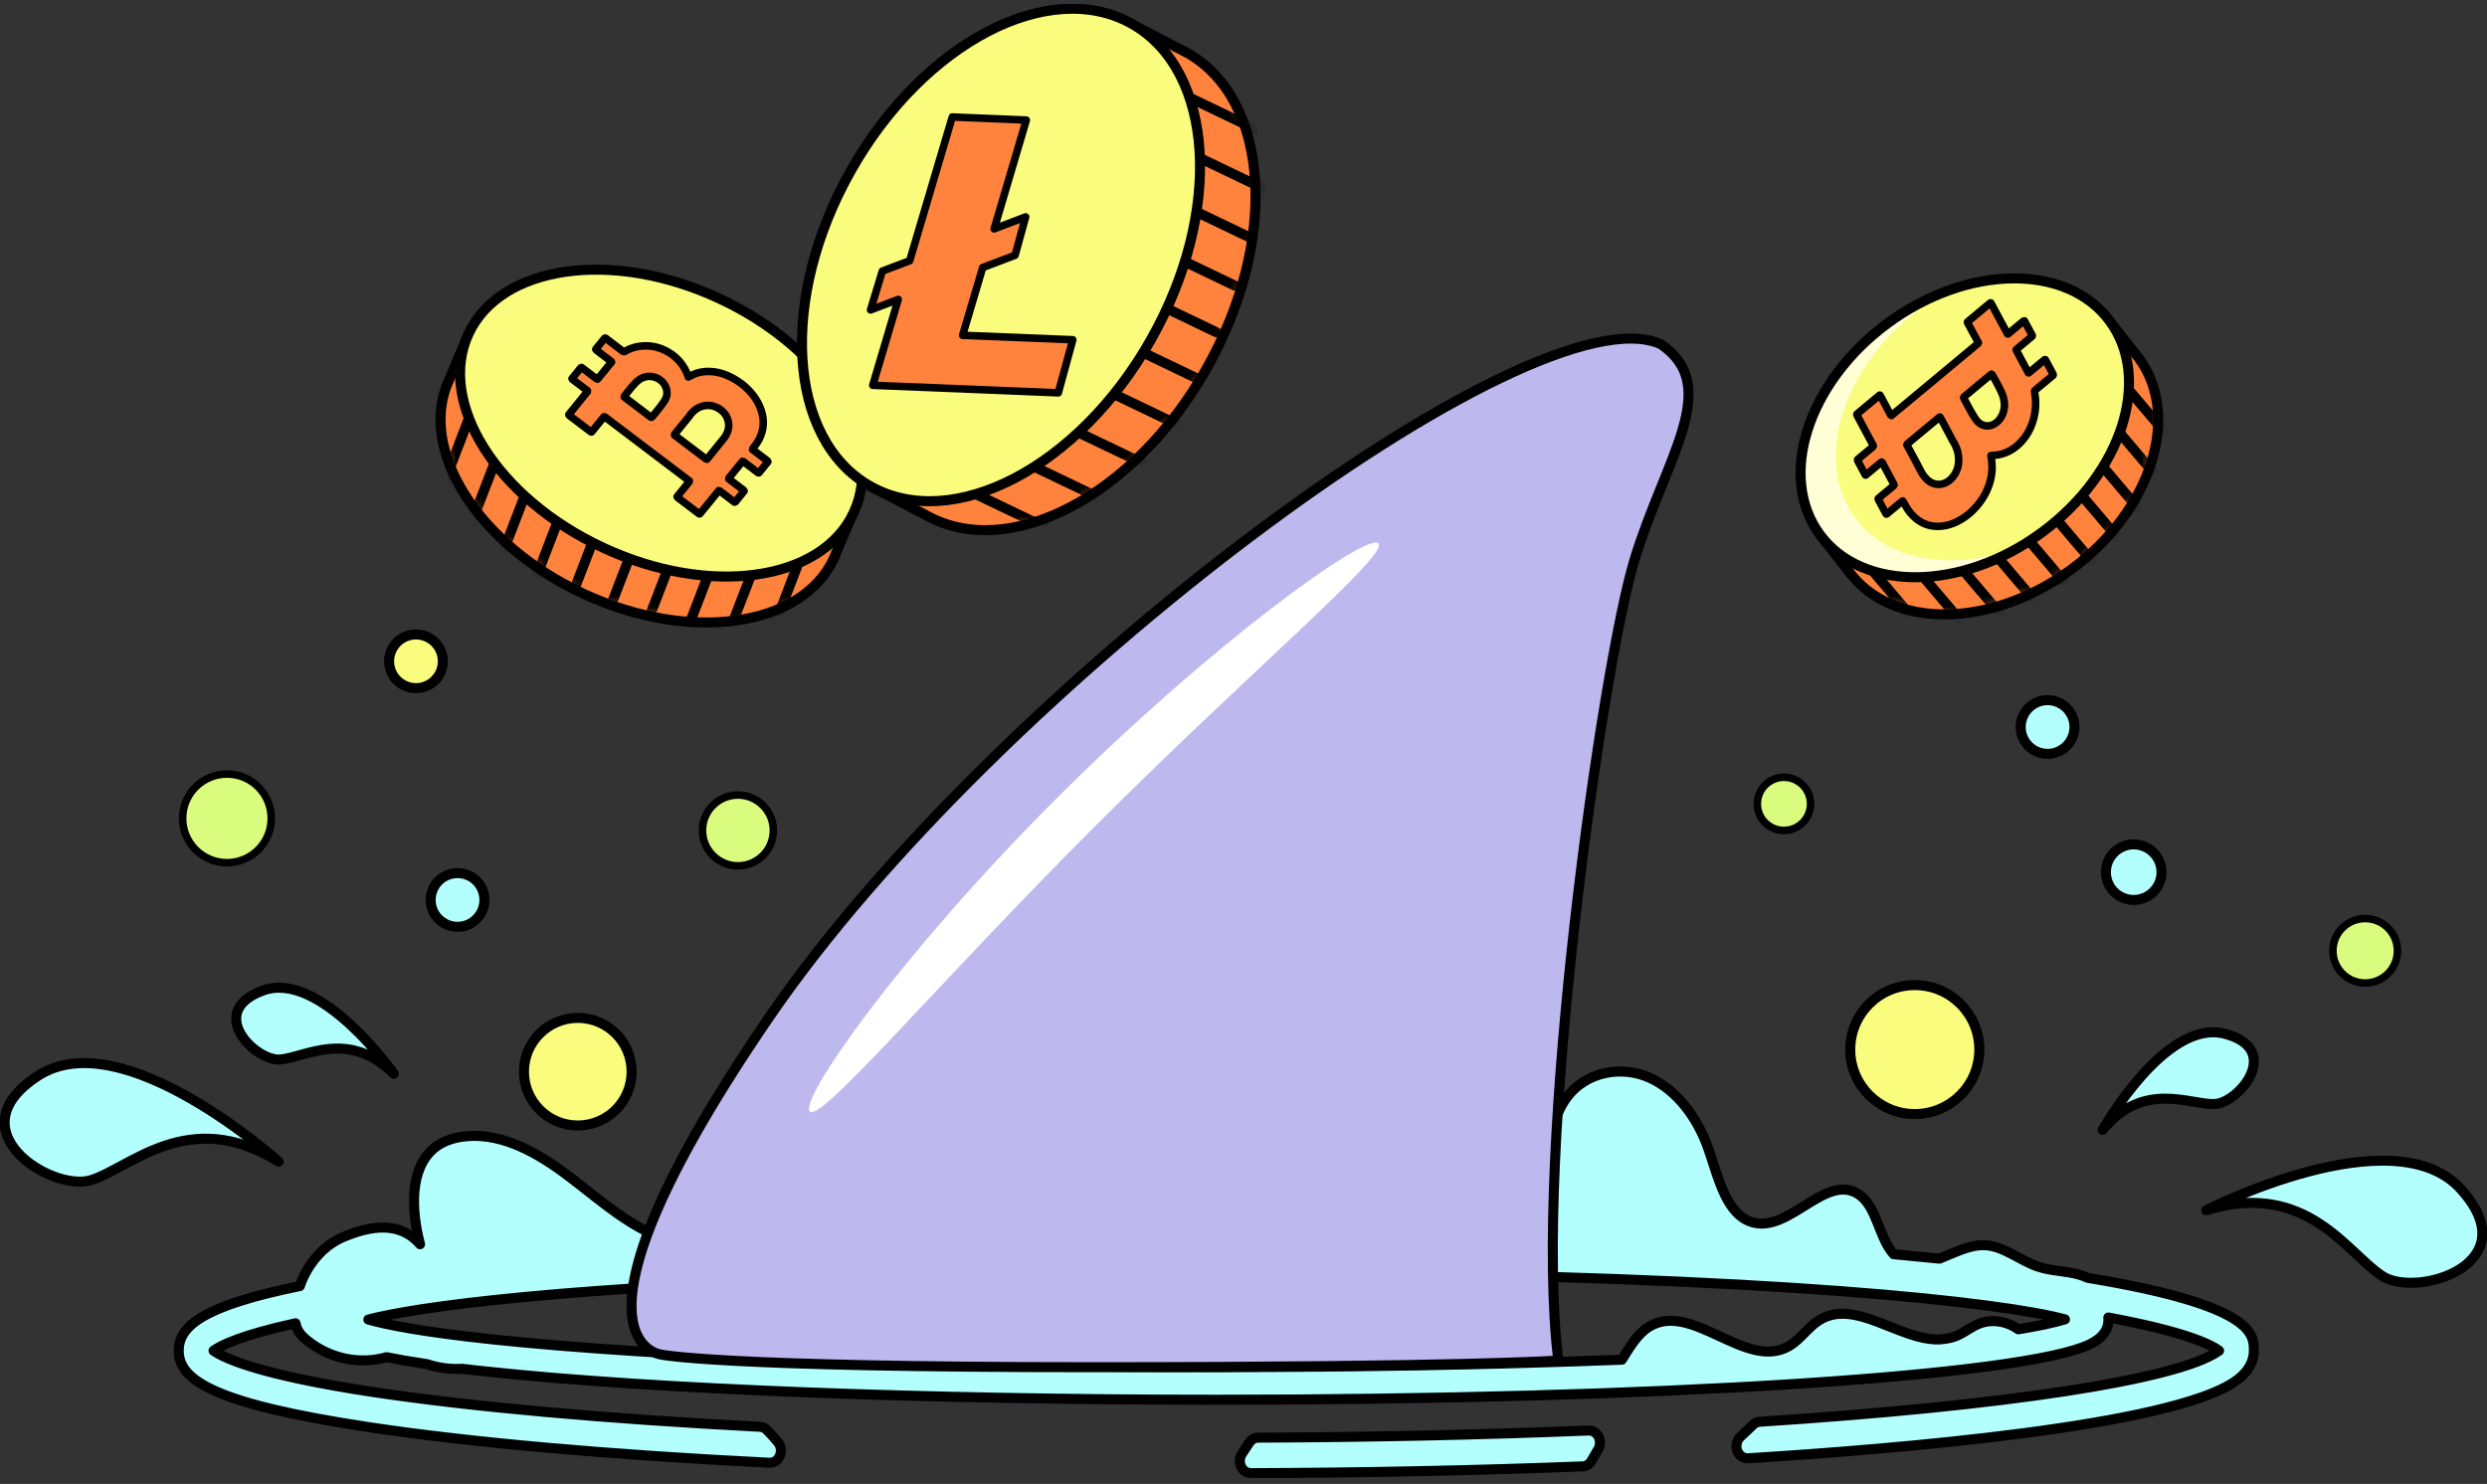 <svg width="248" height="148" viewBox="0 0 248 148" fill="none" xmlns="http://www.w3.org/2000/svg">
<rect x="0" y="0" width="248" height="148" fill="#333333" stroke="none"/>
<g clip-path="url(#clip0_2_2964)">
<path d="M85.455 50.217L83.146 55.704C79.946 62.572 68.772 64.138 58.181 59.217C47.591 54.295 41.591 44.739 44.791 37.871L46.738 33.274" fill="#FF833D"/>
<path d="M85.455 50.217L83.146 55.704C79.946 62.572 68.772 64.138 58.181 59.217C47.591 54.295 41.591 44.739 44.791 37.871L46.738 33.274" stroke="black" stroke-linecap="round" stroke-linejoin="round"/>
<mask id="mask0_2_2964" style="mask-type:luminance" maskUnits="userSpaceOnUse" x="43" y="33" width="43" height="30">
<path d="M85.584 50.282L83.275 55.769C80.076 62.637 68.874 64.194 58.246 59.244C47.619 54.295 41.591 44.739 44.79 37.871L46.738 33.274L85.584 50.282Z" fill="white"/>
</mask>
<g mask="url(#mask0_2_2964)">
<path d="M48.537 37.111L41.98 54.156" stroke="black" stroke-linecap="round" stroke-linejoin="round"/>
<path d="M52.376 38.242L45.81 55.287" stroke="black" stroke-linecap="round" stroke-linejoin="round"/>
<path d="M56.206 39.372L49.64 56.417" stroke="black" stroke-linecap="round" stroke-linejoin="round"/>
<path d="M60.036 40.503L53.48 57.548" stroke="black" stroke-linecap="round" stroke-linejoin="round"/>
<path d="M63.875 41.634L57.31 58.679" stroke="black" stroke-linecap="round" stroke-linejoin="round"/>
<path d="M67.705 42.765L61.14 59.81" stroke="black" stroke-linecap="round" stroke-linejoin="round"/>
<path d="M71.535 43.895L64.978 60.941" stroke="black" stroke-linecap="round" stroke-linejoin="round"/>
<path d="M75.374 45.026L68.809 62.062" stroke="black" stroke-linecap="round" stroke-linejoin="round"/>
<path d="M79.204 46.157L72.639 63.193" stroke="black" stroke-linecap="round" stroke-linejoin="round"/>
<path d="M83.034 47.279L76.478 64.323" stroke="black" stroke-linecap="round" stroke-linejoin="round"/>
</g>
<path d="M85.128 51.125C88.324 44.261 82.32 34.699 71.719 29.769C61.117 24.838 49.932 26.406 46.736 33.27C43.54 40.135 49.544 49.697 60.146 54.627C70.747 59.558 81.933 57.99 85.128 51.125Z" fill="#FAFC7D" stroke="black" stroke-linecap="round" stroke-linejoin="round"/>
<path d="M68.632 37.602C68.818 37.509 68.985 37.417 69.17 37.333C69.625 37.139 70.107 37.046 70.626 37.046C71.516 37.046 72.342 37.306 73.139 37.75C73.455 37.926 73.751 38.121 74.039 38.343C74.91 39.057 75.56 39.891 75.903 40.911C76.246 41.94 76.162 42.904 75.699 43.812C75.523 44.146 75.3 44.452 75.059 44.739C75.003 44.804 75.003 44.804 75.077 44.859C75.56 45.221 76.042 45.582 76.515 45.953C76.598 46.018 76.598 46.018 76.543 46.092C76.264 46.435 75.986 46.778 75.708 47.121C75.652 47.186 75.652 47.186 75.569 47.13C75.087 46.769 74.605 46.407 74.132 46.036C74.057 45.981 74.057 45.981 74.011 46.046C73.566 46.593 73.13 47.139 72.685 47.677C72.638 47.733 72.638 47.733 72.703 47.788C73.186 48.159 73.668 48.52 74.15 48.891C74.224 48.947 74.224 48.947 74.169 49.012C73.89 49.355 73.612 49.698 73.334 50.05C73.278 50.115 73.278 50.115 73.213 50.059C72.731 49.688 72.249 49.327 71.767 48.956C71.693 48.901 71.693 48.901 71.646 48.965C71.043 49.707 70.441 50.458 69.829 51.199C69.819 51.218 69.801 51.227 69.792 51.245C69.773 51.273 69.745 51.273 69.717 51.245C69.708 51.236 69.699 51.227 69.69 51.227C68.985 50.689 68.271 50.152 67.566 49.614C67.492 49.559 67.492 49.559 67.547 49.494C67.937 49.012 68.336 48.53 68.725 48.048C68.772 47.983 68.772 47.983 68.707 47.937C65.915 45.823 63.124 43.701 60.323 41.587C60.258 41.532 60.258 41.532 60.203 41.597C59.813 42.079 59.424 42.561 59.034 43.033C58.979 43.108 58.969 43.108 58.886 43.043C58.181 42.505 57.476 41.977 56.772 41.439C56.697 41.384 56.697 41.384 56.744 41.319C57.356 40.568 57.968 39.817 58.571 39.066C58.617 39.002 58.617 39.002 58.552 38.946C58.061 38.575 57.578 38.205 57.087 37.834C57.013 37.778 57.013 37.778 57.068 37.722C57.347 37.38 57.634 37.027 57.912 36.684C57.959 36.62 57.959 36.62 58.033 36.675C58.524 37.046 59.007 37.417 59.498 37.787C59.563 37.843 59.563 37.843 59.619 37.778C60.045 37.25 60.472 36.721 60.908 36.203C60.917 36.193 60.926 36.175 60.935 36.165C61.028 36.082 61 36.091 60.908 36.017C60.425 35.656 59.943 35.285 59.47 34.923C59.387 34.858 59.387 34.858 59.442 34.784C59.721 34.441 60.008 34.089 60.286 33.746C60.333 33.691 60.333 33.691 60.398 33.737C60.972 34.173 61.547 34.608 62.122 35.044C62.178 35.09 62.215 35.09 62.271 35.062C62.864 34.719 63.513 34.516 64.237 34.497C65.025 34.469 65.776 34.645 66.499 35.035C67.297 35.47 67.9 36.082 68.317 36.842C68.447 37.074 68.53 37.315 68.632 37.556C68.623 37.565 68.623 37.584 68.632 37.602ZM68.846 44.6C69.365 44.989 69.884 45.388 70.404 45.777C70.478 45.833 70.478 45.833 70.524 45.768C70.7 45.554 70.867 45.341 71.043 45.128C71.359 44.739 71.665 44.35 71.98 43.97C72.138 43.775 72.295 43.59 72.416 43.367C72.629 42.969 72.731 42.542 72.629 42.06C72.509 41.476 72.175 41.031 71.628 40.716C71.062 40.392 70.487 40.355 69.912 40.55C69.504 40.688 69.189 40.948 68.92 41.254C68.836 41.347 68.781 41.458 68.707 41.55C68.336 42.005 67.965 42.459 67.594 42.913C67.492 43.043 67.38 43.172 67.278 43.302C67.232 43.367 67.232 43.367 67.297 43.423C67.816 43.812 68.326 44.201 68.846 44.6ZM63.578 40.605C63.653 40.661 63.718 40.716 63.792 40.763C64.163 41.041 64.534 41.319 64.895 41.606C64.942 41.634 64.96 41.643 64.997 41.606C65.053 41.532 65.118 41.467 65.183 41.393C65.554 40.939 65.924 40.494 66.249 40.003C66.388 39.789 66.481 39.567 66.509 39.317C66.574 38.538 66.017 37.797 65.201 37.593C64.654 37.454 64.181 37.574 63.764 37.852C63.467 38.047 63.245 38.306 63.022 38.566C62.762 38.872 62.512 39.196 62.261 39.511C62.215 39.567 62.215 39.567 62.289 39.623C62.707 39.947 63.142 40.271 63.578 40.605Z" fill="#FF833D" stroke="black" stroke-width="0.75" stroke-linecap="round" stroke-linejoin="round"/>
<path d="M158.446 142.671C158.437 142.671 158.418 142.671 158.409 142.671C147.874 143.097 136.783 143.338 125.46 143.385C125.108 143.385 124.774 143.579 124.57 143.894L123.847 144.988C123.606 145.359 123.569 145.85 123.754 146.258C123.939 146.666 124.32 146.925 124.737 146.925C136.106 146.888 147.244 146.656 157.825 146.249C158.186 146.239 158.511 146.026 158.706 145.692C158.938 145.303 159.16 144.914 159.383 144.525C159.596 144.145 159.605 143.663 159.401 143.273C159.197 142.903 158.835 142.671 158.446 142.671Z" fill="#B3FFFD" stroke="black" stroke-linecap="round" stroke-linejoin="round"/>
<path d="M208.17 127.443C207.855 127.294 207.521 127.174 207.196 127.09C205.907 126.747 204.544 126.766 203.265 126.34C201.428 125.737 199.806 124.254 197.895 124.189C196.393 124.134 194.872 124.949 193.407 125.533C191.932 125.385 190.402 125.237 188.835 125.088C187.333 123.439 187.184 120.287 185.293 119.082C182.056 117.034 178.504 122.845 174.869 121.937C172.152 121.251 171.373 117.507 170.372 114.624C169.296 111.519 167.246 108.711 164.464 107.478C161.673 106.236 158.14 106.885 156.239 109.452C154.152 112.288 154.44 116.487 152.789 119.648C150.842 123.392 146.029 124.875 142.607 122.79C141.67 122.215 140.836 121.427 139.834 121.029C137.247 119.981 134.548 121.789 132.323 123.698C131.85 123.698 131.358 123.689 130.894 123.689C127.751 123.661 124.551 123.652 121.306 123.652C110.567 123.652 100.162 123.791 90.379 124.069C89.702 124.087 88.969 124.106 88.181 124.134C86.085 122.567 83.971 120.908 81.55 120.806C79.223 120.704 76.895 122.261 75.884 124.588C76.051 122.966 73.408 122.252 71.952 122.493C70.487 122.734 69.152 123.652 67.687 123.707C66.731 123.744 65.804 123.42 64.914 123.012C61.659 121.492 58.932 118.906 55.983 116.774C53.035 114.633 49.594 112.872 46.089 113.373C45.096 113.512 44.104 113.846 43.297 114.504C40.794 116.571 41.016 120.779 41.888 124.097C39.866 121.752 36.927 122.234 34.191 123.392C32.216 124.236 30.648 126.089 29.897 128.268C20.086 130.26 17.823 132.318 17.823 134.709C17.823 137.573 21.06 139.974 36.852 142.347C46.933 143.867 60.722 145.09 76.728 145.887C76.747 145.887 76.765 145.887 76.775 145.887C77.201 145.887 77.591 145.618 77.767 145.183C77.952 144.738 77.887 144.21 77.581 143.848C77.192 143.375 76.83 142.968 76.469 142.615C76.283 142.421 76.033 142.319 75.782 142.3C60.333 141.503 47.016 140.307 37.27 138.843C25.669 137.101 22.256 135.395 21.291 134.709C21.987 134.209 23.99 133.171 29.471 131.975C29.508 132.16 29.554 132.336 29.628 132.503C29.869 133.032 30.277 133.421 30.723 133.764C32.958 135.525 35.897 136.118 38.54 135.358C39.681 135.59 41.016 135.821 42.593 136.053C43.724 136.433 44.92 136.591 46.107 136.517C46.942 136.619 47.832 136.72 48.769 136.813C65.164 138.556 92.27 139.603 121.269 139.603C165.132 139.603 201.771 137.277 208.393 134.07C209.626 133.476 210.247 132.661 210.247 131.641C210.247 131.558 210.247 131.484 210.238 131.4C218 132.837 220.495 134.116 221.283 134.709C221.246 134.737 221.209 134.765 221.172 134.783C217.082 137.592 199.991 140.215 175.463 141.8C175.222 141.818 174.98 141.92 174.804 142.106C174.396 142.504 173.979 142.903 173.552 143.292C173.191 143.626 173.061 144.182 173.228 144.673C173.395 145.136 173.803 145.442 174.248 145.442C174.266 145.442 174.285 145.442 174.313 145.442C189.67 144.488 216.386 142.226 222.85 137.796C224.417 136.73 224.751 135.534 224.751 134.718C224.76 133.041 224.76 130.186 208.17 127.443ZM90.434 127.304C100.19 127.026 110.567 126.887 121.287 126.887C124.524 126.887 127.714 126.905 130.857 126.924C177.354 127.285 199.806 129.927 205.917 131.586C204.776 131.929 203.209 132.262 201.261 132.577C200.084 131.743 198.544 131.502 197.237 132.068C196.523 132.374 195.892 132.883 195.187 133.198C194.77 133.384 194.353 133.476 193.917 133.532C193.75 133.551 193.574 133.569 193.398 133.588C189.382 133.708 184.94 129.398 181.351 131.706C180.285 132.392 179.534 133.569 178.458 134.218C174.174 136.813 168.749 129.713 164.464 132.309C163.268 133.032 162.526 134.357 161.729 135.608C149.469 136.081 135.642 136.35 121.287 136.35C92.382 136.35 65.387 135.312 49.066 133.578C42.073 132.837 38.522 132.114 36.732 131.604C41.424 130.372 56.002 128.24 90.434 127.304Z" fill="#B3FFFD" stroke="black" stroke-linecap="round" stroke-linejoin="round"/>
<path d="M190.94 111.111C194.492 111.111 197.376 108.229 197.376 104.679C197.376 101.129 194.492 98.247 190.94 98.247C187.379 98.247 184.504 101.129 184.504 104.679C184.504 108.229 187.388 111.111 190.94 111.111Z" fill="#FAFC7D" stroke="black" stroke-linecap="round" stroke-linejoin="round"/>
<path d="M204.183 75.186C205.666 75.186 206.863 73.981 206.863 72.508C206.863 71.025 205.657 69.829 204.183 69.829C202.699 69.829 201.502 71.034 201.502 72.508C201.493 73.981 202.699 75.186 204.183 75.186Z" fill="#B3FFFD" stroke="black" stroke-linecap="round" stroke-linejoin="round"/>
<path d="M41.48 68.633C42.964 68.633 44.16 67.428 44.16 65.955C44.16 64.472 42.954 63.276 41.48 63.276C39.996 63.276 38.8 64.481 38.8 65.955C38.8 67.428 39.996 68.633 41.48 68.633Z" fill="#FAFC7D" stroke="black" stroke-linecap="round" stroke-linejoin="round"/>
<path d="M212.77 89.757C214.3 89.757 215.543 88.514 215.543 86.985C215.543 85.456 214.3 84.214 212.77 84.214C211.24 84.214 209.997 85.456 209.997 86.985C209.997 88.514 211.23 89.757 212.77 89.757Z" fill="#B3FFFD" stroke="black" stroke-linecap="round" stroke-linejoin="round"/>
<path d="M57.616 112.251C60.581 112.251 62.985 109.849 62.985 106.885C62.985 103.921 60.581 101.518 57.616 101.518C54.651 101.518 52.247 103.921 52.247 106.885C52.247 109.849 54.651 112.251 57.616 112.251Z" fill="#FAFC7D" stroke="black" stroke-linecap="round" stroke-linejoin="round"/>
<path d="M45.625 92.435C47.109 92.435 48.305 91.23 48.305 89.757C48.305 88.273 47.109 87.078 45.625 87.078C44.142 87.078 42.945 88.273 42.945 89.757C42.936 91.23 44.142 92.435 45.625 92.435Z" fill="#B3FFFD" stroke="black" stroke-linecap="round" stroke-linejoin="round"/>
<path d="M235.852 98.043C237.632 98.043 239.07 96.606 239.07 94.826C239.07 93.047 237.632 91.61 235.852 91.61C234.071 91.61 232.634 93.047 232.634 94.826C232.634 96.597 234.071 98.043 235.852 98.043Z" fill="#D9FC7E" stroke="black" stroke-width="0.75" stroke-linecap="round" stroke-linejoin="round"/>
<path d="M22.636 86.04C25.075 86.04 27.05 84.066 27.05 81.619C27.05 79.172 25.075 77.198 22.636 77.198C20.197 77.198 18.213 79.172 18.213 81.619C18.213 84.066 20.197 86.04 22.636 86.04Z" fill="#D9FC7E" stroke="black" stroke-width="0.75" stroke-linecap="round" stroke-linejoin="round"/>
<path d="M73.585 86.355C75.541 86.355 77.118 84.77 77.118 82.824C77.118 80.877 75.532 79.292 73.585 79.292C71.628 79.292 70.051 80.877 70.051 82.824C70.051 84.77 71.637 86.355 73.585 86.355Z" fill="#D9FC7E" stroke="black" stroke-width="0.75" stroke-linecap="round" stroke-linejoin="round"/>
<path d="M177.892 82.824C179.358 82.824 180.545 81.637 180.545 80.173C180.545 78.708 179.358 77.522 177.892 77.522C176.427 77.522 175.24 78.708 175.24 80.173C175.24 81.637 176.427 82.824 177.892 82.824Z" fill="#D9FC7E" stroke="black" stroke-width="0.75" stroke-linecap="round" stroke-linejoin="round"/>
<path d="M27.783 115.857C27.783 115.857 12.222 101.824 3.793 107.293C-4.637 112.761 5.137 118.869 9.041 117.711C12.945 116.543 18.806 110.259 27.783 115.857Z" fill="#B3FFFD" stroke="black" stroke-linecap="round" stroke-linejoin="round"/>
<path d="M39.273 107.089C39.273 107.089 31.938 96.68 26.207 98.793C20.476 100.907 25.446 105.838 27.913 105.671C30.38 105.504 34.701 102.566 39.273 107.089Z" fill="#B3FFFD" stroke="black" stroke-linecap="round" stroke-linejoin="round"/>
<path d="M220.003 120.704C220.003 120.704 238.652 111.148 245.394 118.6C252.136 126.052 241.11 129.445 237.642 127.313C234.164 125.19 230.121 117.609 220.003 120.704Z" fill="#B3FFFD" stroke="black" stroke-linecap="round" stroke-linejoin="round"/>
<path d="M209.673 112.696C209.673 112.696 215.895 101.592 221.812 103.094C227.728 104.595 223.296 110.027 220.82 110.11C218.353 110.203 213.753 107.728 209.673 112.696Z" fill="#B3FFFD" stroke="black" stroke-linecap="round" stroke-linejoin="round"/>
<path d="M65.944 135.099C65.944 135.099 54.444 133.968 76.738 101.398C99.031 68.828 152.891 28.482 165.633 34.34C171.8 38.566 166.097 45.601 162.962 55.926C159.828 66.251 152.836 115.004 155.395 135.692C155.395 135.692 146.214 136.359 108.889 136.359C71.563 136.359 65.944 135.099 65.944 135.099Z" fill="#BDB9EF" stroke="black" stroke-linecap="round" stroke-linejoin="round"/>
<path d="M109.093 82.508C93.439 98.154 81.875 111.964 80.753 110.852C79.64 109.74 89.646 95.336 105.309 79.681C120.972 64.027 136.338 53.062 137.451 54.184C138.573 55.296 124.746 66.854 109.093 82.508Z" fill="white"/>
<path d="M111.782 1.862L118.413 5.292C126.666 9.963 127.51 24.061 120.304 36.786C113.099 49.512 100.561 56.037 92.308 51.366L86.762 48.474" fill="#FF833D"/>
<path d="M111.782 1.862L118.413 5.292C126.666 9.963 127.51 24.061 120.304 36.786C113.099 49.512 100.561 56.037 92.308 51.366L86.762 48.474" stroke="black" stroke-linecap="round" stroke-linejoin="round"/>
<mask id="mask1_2_2964" style="mask-type:luminance" maskUnits="userSpaceOnUse" x="86" y="1" width="40" height="52">
<path d="M111.875 1.705L118.505 5.134C126.759 9.806 127.584 23.94 120.351 36.712C113.117 49.475 100.561 56.037 92.308 51.366L86.762 48.474L111.875 1.705Z" fill="white"/>
</mask>
<g mask="url(#mask1_2_2964)">
<path d="M91.733 46.611L112.357 56.501" stroke="black" stroke-linecap="round" stroke-linejoin="round"/>
<path d="M93.522 41.94L114.156 51.83" stroke="black" stroke-linecap="round" stroke-linejoin="round"/>
<path d="M95.312 37.278L115.946 47.158" stroke="black" stroke-linecap="round" stroke-linejoin="round"/>
<path d="M97.111 32.606L117.735 42.496" stroke="black" stroke-linecap="round" stroke-linejoin="round"/>
<path d="M98.901 27.935L119.535 37.825" stroke="black" stroke-linecap="round" stroke-linejoin="round"/>
<path d="M100.7 23.264L121.324 33.153" stroke="black" stroke-linecap="round" stroke-linejoin="round"/>
<path d="M102.49 18.602L123.124 28.482" stroke="black" stroke-linecap="round" stroke-linejoin="round"/>
<path d="M104.28 13.93L124.913 23.82" stroke="black" stroke-linecap="round" stroke-linejoin="round"/>
<path d="M106.079 9.259L126.713 19.148" stroke="black" stroke-linecap="round" stroke-linejoin="round"/>
<path d="M107.869 4.587L128.502 14.477" stroke="black" stroke-linecap="round" stroke-linejoin="round"/>
</g>
<path d="M114.762 33.889C121.976 21.16 121.133 7.053 112.88 2.381C104.627 -2.291 92.089 4.241 84.875 16.971C77.662 29.7 78.505 43.807 86.758 48.478C95.011 53.15 107.549 46.618 114.762 33.889Z" fill="#FAFC7D" stroke="black" stroke-linecap="round" stroke-linejoin="round"/>
<path d="M209.802 31.309L213.289 35.73C217.536 41.495 214.513 50.931 206.529 56.807C198.544 62.683 188.631 62.776 184.384 57.02L181.472 53.312" fill="#FF833D"/>
<path d="M209.802 31.309L213.289 35.73C217.536 41.495 214.513 50.931 206.529 56.807C198.544 62.683 188.631 62.776 184.384 57.02L181.472 53.312" stroke="black" stroke-linecap="round" stroke-linejoin="round"/>
<mask id="mask2_2_2964" style="mask-type:luminance" maskUnits="userSpaceOnUse" x="181" y="31" width="35" height="31">
<path d="M209.802 31.309L213.289 35.73C217.536 41.495 214.513 50.931 206.529 56.807C198.544 62.683 188.631 62.776 184.384 57.02L181.472 53.312L209.802 31.309Z" fill="white"/>
</mask>
<g mask="url(#mask2_2_2964)">
<path d="M183.836 53.507L195.002 66.678" stroke="black" stroke-linecap="round" stroke-linejoin="round"/>
<path d="M186.563 51.376L197.728 64.537" stroke="black" stroke-linecap="round" stroke-linejoin="round"/>
<path d="M189.28 49.234L200.454 62.405" stroke="black" stroke-linecap="round" stroke-linejoin="round"/>
<path d="M192.006 47.093L203.181 60.264" stroke="black" stroke-linecap="round" stroke-linejoin="round"/>
<path d="M194.733 44.962L205.907 58.123" stroke="black" stroke-linecap="round" stroke-linejoin="round"/>
<path d="M197.459 42.821L208.624 55.991" stroke="black" stroke-linecap="round" stroke-linejoin="round"/>
<path d="M200.186 40.689L211.351 53.85" stroke="black" stroke-linecap="round" stroke-linejoin="round"/>
<path d="M202.912 38.548L214.077 51.718" stroke="black" stroke-linecap="round" stroke-linejoin="round"/>
<path d="M205.638 36.407L216.803 49.577" stroke="black" stroke-linecap="round" stroke-linejoin="round"/>
<path d="M208.365 34.275L219.53 47.436" stroke="black" stroke-linecap="round" stroke-linejoin="round"/>
</g>
<path d="M203.618 53.099C211.601 47.22 214.629 37.784 210.382 32.023C206.135 26.261 196.22 26.356 188.237 32.235C180.255 38.114 177.226 47.55 181.474 53.312C185.721 59.073 195.635 58.978 203.618 53.099Z" fill="#FAFC7D"/>
<path d="M184.996 51.635C180.748 45.87 183.771 36.434 191.756 30.558C192.516 30.002 193.295 29.511 194.084 29.056C192.09 29.798 190.115 30.845 188.232 32.226C180.248 38.103 177.224 47.538 181.472 53.303C185.32 58.521 193.796 58.92 201.289 54.591C194.807 57.011 188.241 56.047 184.996 51.635Z" fill="#FFFED4"/>
<path d="M203.618 53.099C211.601 47.22 214.629 37.784 210.382 32.023C206.135 26.261 196.22 26.356 188.237 32.235C180.255 38.114 177.226 47.55 181.474 53.312C185.721 59.073 195.635 58.978 203.618 53.099Z" stroke="black" stroke-linecap="round" stroke-linejoin="round"/>
<path d="M198.535 45.443C198.572 45.684 198.61 45.925 198.628 46.166C198.684 46.76 198.628 47.362 198.47 47.955C198.202 48.975 197.701 49.827 197.042 50.569C196.783 50.865 196.505 51.134 196.198 51.366C195.262 52.089 194.26 52.506 193.185 52.497C192.1 52.487 191.2 52.015 190.477 51.125C190.208 50.791 189.985 50.411 189.781 50.022C189.735 49.939 189.735 49.939 189.661 50.004C189.169 50.411 188.678 50.819 188.186 51.227C188.103 51.301 188.103 51.301 188.047 51.199C187.806 50.745 187.565 50.291 187.315 49.837C187.268 49.744 187.268 49.744 187.352 49.67C187.843 49.262 188.335 48.854 188.826 48.446C188.9 48.382 188.9 48.382 188.854 48.298C188.464 47.575 188.075 46.852 187.695 46.129C187.648 46.055 187.648 46.055 187.583 46.111C187.092 46.519 186.591 46.936 186.1 47.343C186.025 47.408 186.025 47.408 185.979 47.316C185.738 46.861 185.488 46.398 185.247 45.944C185.2 45.86 185.2 45.86 185.274 45.796C185.766 45.388 186.267 44.971 186.758 44.563C186.832 44.498 186.832 44.498 186.786 44.414C186.257 43.423 185.729 42.44 185.2 41.449C185.191 41.43 185.182 41.402 185.163 41.384C185.145 41.347 185.145 41.319 185.182 41.291C185.191 41.282 185.2 41.273 185.209 41.263C185.933 40.661 186.665 40.058 187.389 39.447C187.463 39.382 187.463 39.382 187.509 39.474C187.852 40.114 188.195 40.753 188.539 41.393C188.585 41.476 188.585 41.476 188.65 41.411C191.506 39.029 194.372 36.648 197.228 34.275C197.302 34.219 197.302 34.219 197.256 34.136C196.913 33.496 196.569 32.866 196.226 32.226C196.171 32.124 196.171 32.124 196.263 32.05C196.987 31.448 197.71 30.845 198.433 30.243C198.508 30.178 198.508 30.178 198.554 30.261C199.092 31.262 199.62 32.254 200.158 33.255C200.205 33.339 200.205 33.339 200.279 33.274C200.78 32.857 201.28 32.44 201.781 32.022C201.855 31.967 201.855 31.967 201.892 32.041C202.143 32.504 202.384 32.959 202.634 33.422C202.681 33.505 202.681 33.505 202.606 33.57C202.106 33.987 201.605 34.404 201.104 34.822C201.03 34.877 201.03 34.877 201.076 34.961C201.447 35.656 201.827 36.36 202.198 37.055C202.208 37.074 202.217 37.083 202.226 37.102C202.273 37.241 202.282 37.204 202.375 37.129C202.866 36.722 203.358 36.314 203.849 35.906C203.933 35.832 203.933 35.832 203.988 35.934C204.239 36.397 204.48 36.851 204.73 37.315C204.767 37.389 204.767 37.398 204.702 37.454C204.118 37.945 203.524 38.436 202.94 38.918C202.885 38.965 202.866 39.011 202.885 39.085C203.033 39.901 203.033 40.726 202.838 41.569C202.625 42.487 202.235 43.284 201.642 43.96C200.984 44.711 200.223 45.156 199.37 45.341C199.11 45.397 198.851 45.397 198.591 45.425C198.572 45.453 198.554 45.443 198.535 45.443ZM191.794 42.941C191.265 43.386 190.727 43.821 190.199 44.266C190.124 44.331 190.124 44.331 190.171 44.414C190.319 44.693 190.467 44.98 190.625 45.258C190.903 45.768 191.182 46.278 191.441 46.797C191.571 47.056 191.71 47.306 191.886 47.529C192.202 47.927 192.582 48.215 193.064 48.289C193.648 48.382 194.186 48.168 194.65 47.668C195.132 47.139 195.336 46.491 195.317 45.758C195.308 45.23 195.16 44.767 194.947 44.34C194.882 44.211 194.798 44.099 194.733 43.979C194.409 43.377 194.093 42.765 193.769 42.162C193.676 41.995 193.583 41.819 193.491 41.653C193.444 41.569 193.444 41.569 193.37 41.634C192.851 42.06 192.322 42.505 191.794 42.941ZM197.191 38.455C197.117 38.52 197.042 38.575 196.977 38.64C196.597 38.955 196.226 39.27 195.846 39.586C195.8 39.623 195.79 39.651 195.818 39.697C195.874 39.789 195.911 39.892 195.967 39.984C196.291 40.587 196.607 41.198 196.977 41.754C197.135 41.995 197.321 42.19 197.562 42.32C198.285 42.709 199.166 42.357 199.611 41.495C199.908 40.92 199.936 40.327 199.797 39.734C199.704 39.317 199.518 38.965 199.333 38.603C199.12 38.177 198.879 37.769 198.656 37.361C198.61 37.287 198.61 37.287 198.545 37.343C198.081 37.713 197.636 38.084 197.191 38.455Z" fill="#FF833D" stroke="black" stroke-width="0.75" stroke-linecap="round" stroke-linejoin="round"/>
<path d="M95.989 33.441L97.992 26.684L101.22 25.46L102.277 21.632L99.133 22.828L102.342 11.974L94.96 11.669L90.713 26.007L87.986 27.036L86.809 30.91L89.572 29.863L87.031 38.427L88.598 38.492L94.422 38.724L105.532 39.178L106.978 33.885L95.989 33.441Z" fill="#FF833D" stroke="black" stroke-width="0.75" stroke-linecap="round" stroke-linejoin="round"/>
</g>
<defs>
<clipPath id="clip0_2_2964">
<rect width="248" height="147" fill="white" transform="translate(0 0.398)"/>
</clipPath>
</defs>
</svg>
